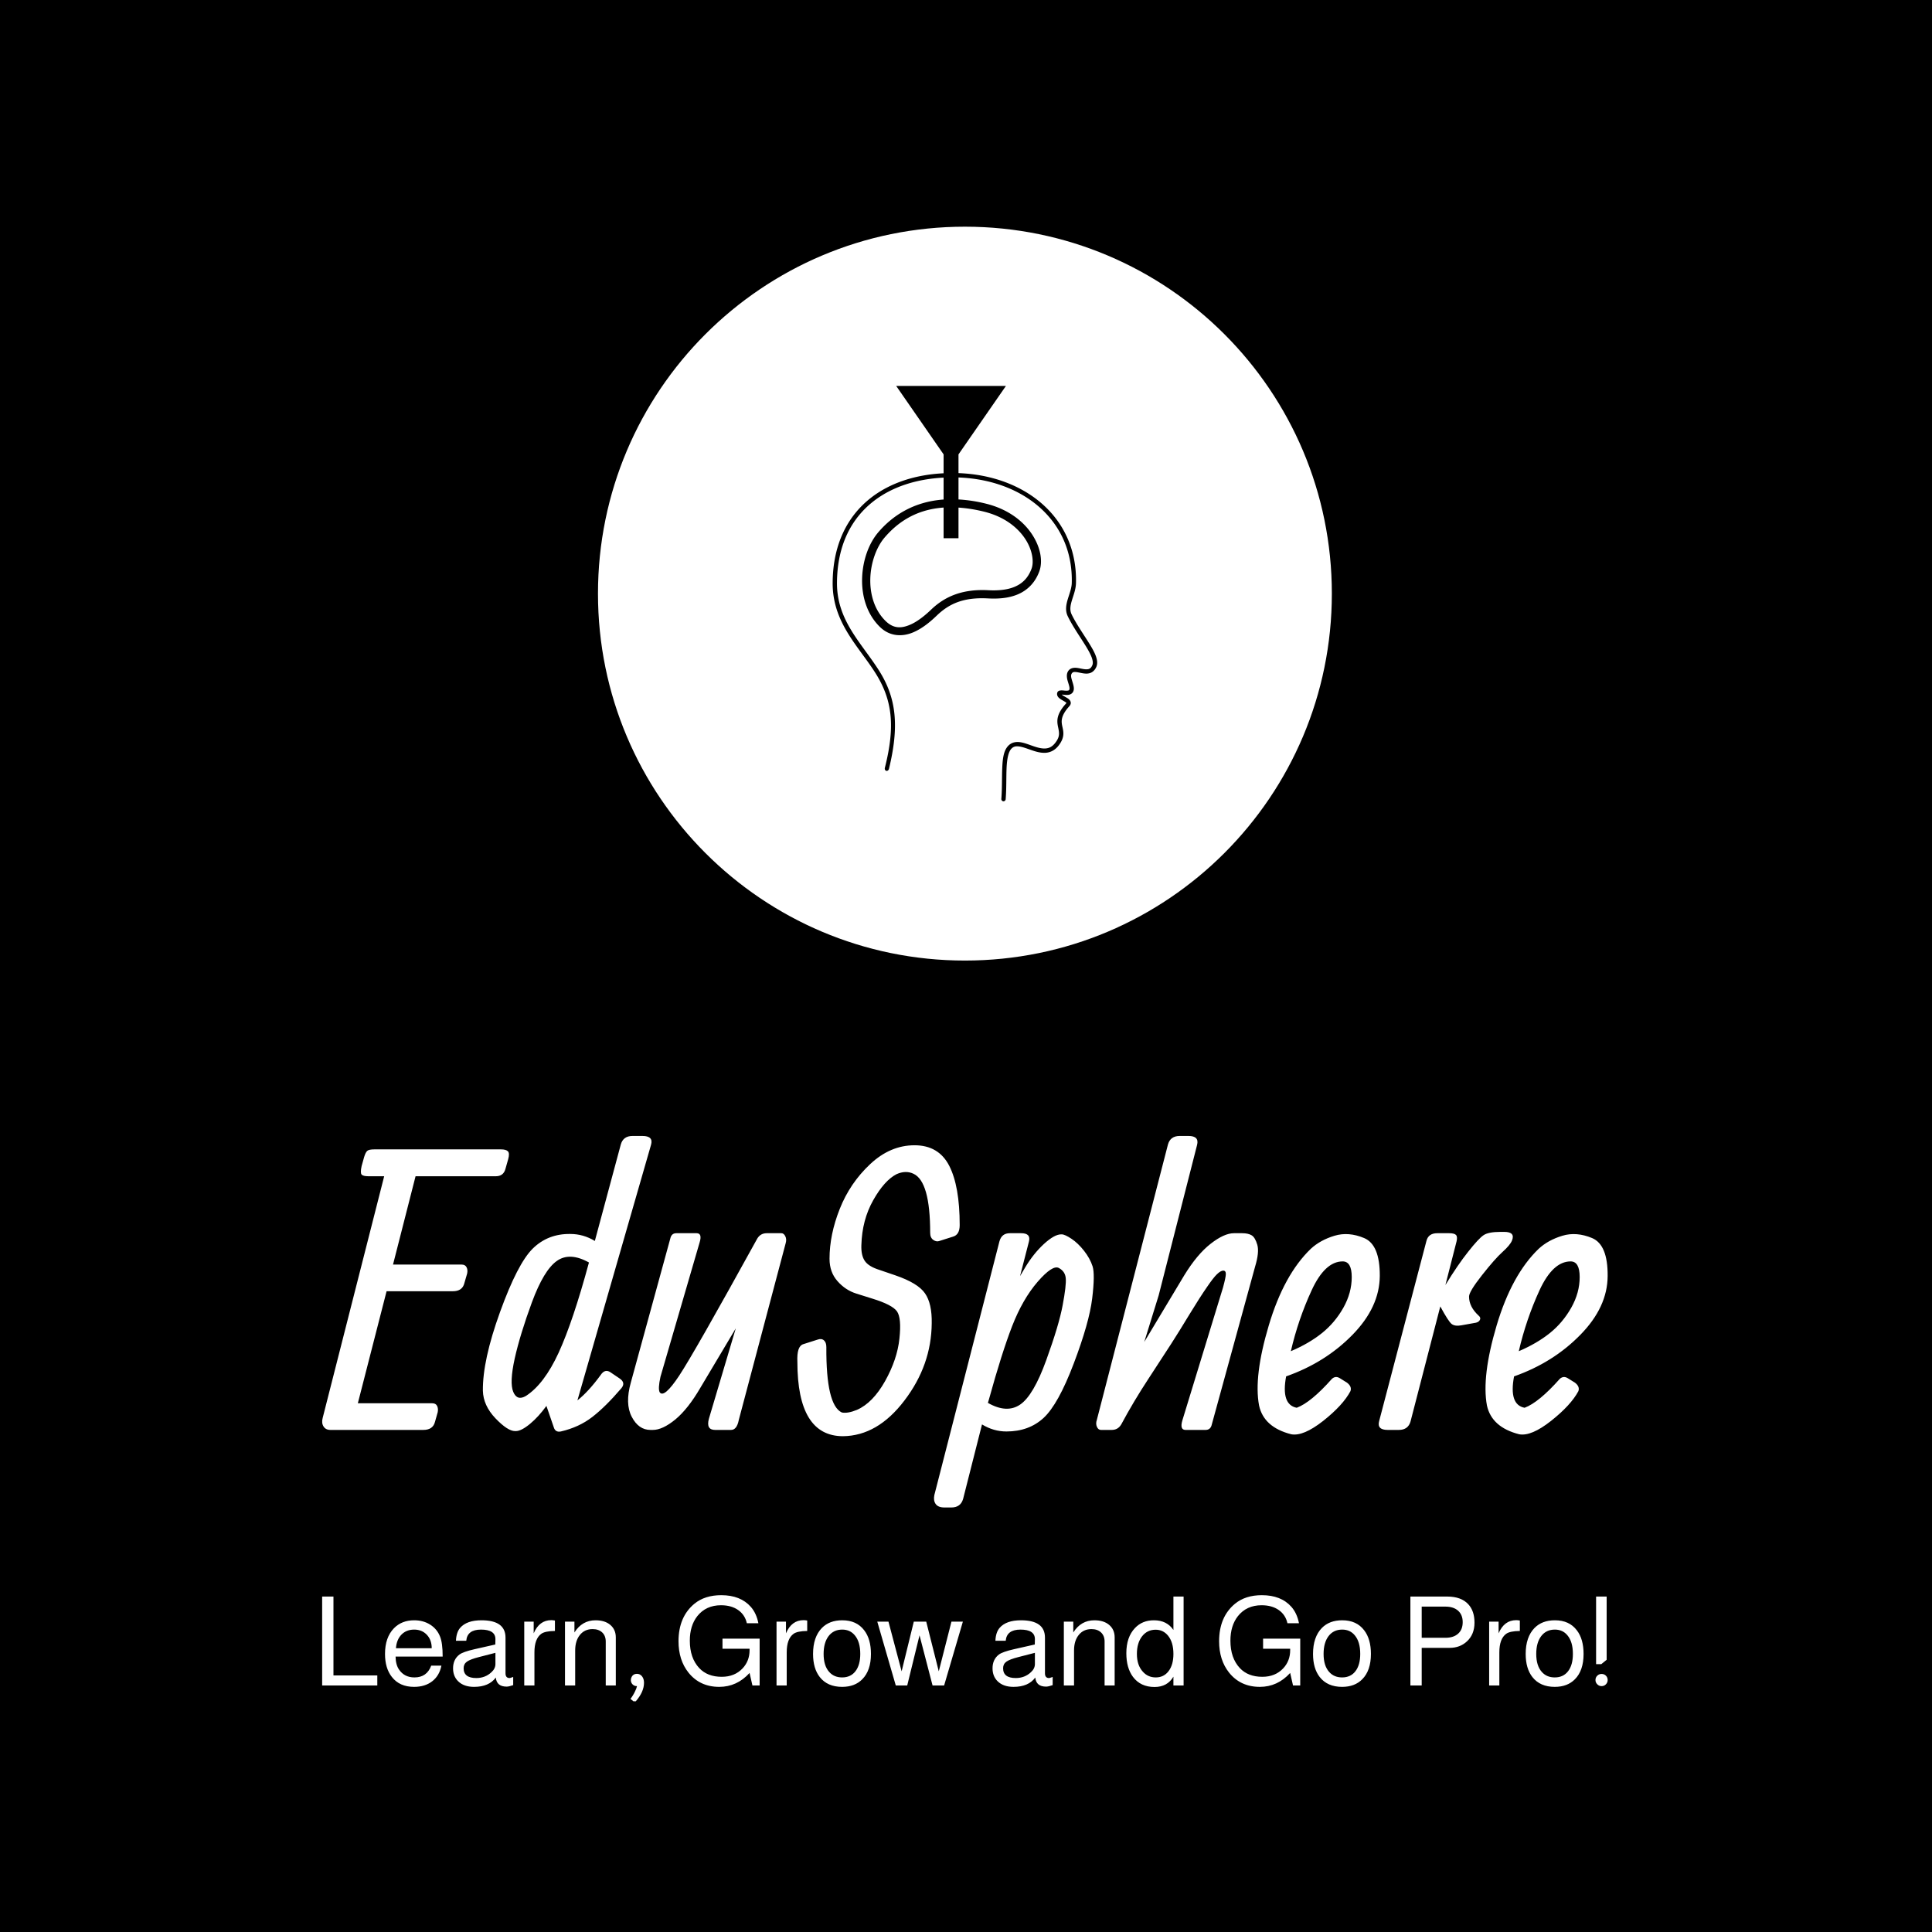 <svg xmlns="http://www.w3.org/2000/svg" version="1.1" xmlns:xlink="http://www.w3.org/1999/xlink" xmlns:svgjs="http://svgjs.dev/svgjs" width="1500" height="1500" viewBox="0 0 1500 1500"><rect width="1500" height="1500" fill="#000000"></rect><g transform="matrix(0.667,0,0,0.667,248.907,174.148)"><svg viewBox="0 0 216 248" data-background-color="#c0ff00" preserveAspectRatio="xMidYMid meet" height="1722" width="1500" xmlns="http://www.w3.org/2000/svg" xmlns:xlink="http://www.w3.org/1999/xlink"><g id="tight-bounds" transform="matrix(1,0,0,1,0.236,0.4)"><svg viewBox="0 0 215.528 247.2" height="247.2" width="215.528"><g><svg viewBox="0 0 395.52 453.643" height="247.2" width="215.528"><g transform="matrix(1,0,0,1,0,279.731)"><svg viewBox="0 0 395.52 173.911" height="173.911" width="395.52"><g id="textblocktransform"><svg viewBox="0 0 395.52 173.911" height="173.911" width="395.52" id="textblock"><g><svg viewBox="0 0 395.52 114.292" height="114.292" width="395.52"><g transform="matrix(1,0,0,1,0,0)"><svg width="395.52" viewBox="-0.554 -37.94 165.915 47.95" height="114.292" data-palette-color="#183d24"><path d="M12.5 0L12.5 0 0.51 0Q-0.1 0-0.38-0.45-0.66-0.9-0.49-1.54L-0.49-1.54 7.45-32.74 5.44-32.74Q4.71-32.74 4.53-32.97 4.35-33.2 4.54-34.06L4.54-34.06 4.86-35.21Q5.05-35.84 5.27-36.02 5.49-36.21 6.2-36.21L6.2-36.21 22.51-36.21Q23.19-36.21 23.43-35.95 23.66-35.69 23.46-34.96L23.46-34.96 23.1-33.69Q22.85-32.74 21.85-32.74L21.85-32.74 11.5-32.74 8.59-21.34 17.46-21.34Q17.9-21.34 18.08-21 18.26-20.65 18.16-20.19L18.16-20.19 17.8-18.95Q17.55-17.9 16.31-17.9L16.31-17.9 7.76-17.9 4.05-3.44 13.65-3.44Q14.11-3.44 14.28-3.1 14.45-2.76 14.36-2.29L14.36-2.29 14.01-1.05Q13.75 0 12.5 0ZM33.88-21.61L33.88-21.61Q31.39-23 29.72-21.8 28.05-20.61 26.52-16.48 25-12.35 24.3-9.23 23.61-6.1 24.11-4.91 24.61-3.71 25.75-4.39L25.75-4.39Q28.1-5.91 29.97-9.97 31.83-14.04 33.88-21.61ZM41.89-36.79L41.89-36.79 32.39-3.81Q33.84-4.96 35.4-7.1L35.4-7.1Q35.94-7.91 36.64-7.45L36.64-7.45 37.84-6.64Q38.64-6.1 38.08-5.4L38.08-5.4Q36.03-3 34.31-1.67 32.59-0.34 30.25 0.2L30.25 0.2Q29.54 0.34 29.34-0.34L29.34-0.34 28.39-3.1Q27.39-1.71 26.27-0.78 25.14 0.15 24.44 0.15L24.44 0.15 24.34 0.15Q23.39 0.15 21.81-1.5 20.24-3.15 20.19-5.05L20.19-5.05Q20.14-8.96 22.4-15.21 24.66-21.46 26.62-23.4 28.59-25.34 31.49-25.29L31.49-25.29Q33.15-25.29 34.64-24.39L34.64-24.39 37.99-36.84Q38.3-37.94 39.5-37.94L39.5-37.94 40.79-37.94Q42.23-37.94 41.89-36.79ZM49.36-1.44L52.83-13.11 48.26-5.44Q46.67-2.71 45.03-1.35 43.38 0 42.13 0L42.13 0 41.82 0Q40.28 0 39.4-1.7 38.52-3.39 39.28-6.1L39.28-6.1 44.38-24.71Q44.53-25.39 45.16-25.39L45.16-25.39 47.77-25.39Q48.53-25.39 48.16-24.19L48.16-24.19 43.11-6.86Q42.77-5.3 43.01-4.86L43.01-4.86Q43.57-4.05 45.53-7.01 47.48-9.96 55.61-24.71L55.61-24.71Q56.03-25.39 56.83-25.39L56.83-25.39 58.71-25.39Q59.03-25.39 59.22-25 59.42-24.61 59.27-24.1L59.27-24.1 53.22-1.29Q52.97 0 52.22 0L52.22 0 50.17 0Q48.97 0 49.36-1.44L49.36-1.44ZM81.73-26.44L81.73-26.44Q81.73-25.2 80.88-24.95L80.88-24.95 79.12-24.39Q78.73-24.24 78.33-24.52 77.92-24.8 77.92-25.44L77.92-25.44Q77.92-32.06 75.77-33.06L75.77-33.06Q74.77-33.54 73.58-33.01L73.58-33.01Q72.01-32.2 70.57-29.65 69.13-27.1 69.04-23.85L69.04-23.85Q68.99-22.56 69.47-21.83 69.96-21.09 71.38-20.65L71.38-20.65 73.43-19.95Q76.34-18.95 77.25-17.63 78.17-16.31 78.12-13.75L78.12-13.75Q78.07-8.35 74.6-3.8 71.14 0.76 66.67 0.81L66.67 0.81Q60.78 0.81 60.78-8.79L60.78-8.79Q60.69-10.79 61.52-11.06L61.52-11.06 63.37-11.65Q63.88-11.84 64.2-11.57 64.52-11.3 64.52-10.69L64.52-10.69Q64.47-3.2 66.52-2.25L66.52-2.25Q67.28-2.1 68.47-2.59L68.47-2.59Q70.52-3.49 72.1-6.3 73.67-9.11 73.95-11.78 74.24-14.45 73.63-15.31 73.01-16.16 70.48-16.94L70.48-16.94 68.38-17.6Q66.98-18.04 65.96-19.2 64.93-20.36 64.93-22.09L64.93-22.09Q64.93-25.2 66.25-28.53 67.57-31.86 70.17-34.3 72.77-36.74 75.9-36.74 79.02-36.74 80.38-34.09 81.73-31.45 81.73-26.44ZM85.51-3.96L85.37-3.49Q87.81-2.1 89.53-3.27 91.25-4.44 92.9-9 94.55-13.55 95.02-16.1 95.5-18.65 95.42-19.56 95.35-20.46 94.53-20.9 93.72-21.34 91.79-19.12 89.86-16.89 88.5-13.4 87.15-9.91 85.51-3.96L85.51-3.96ZM90.66-24.29L90.66-24.29 89.52-19.85 90.2-21Q91.25-22.75 92.6-24 93.96-25.24 94.81-25.24L94.81-25.24 94.91-25.24Q95.3-25.24 96.16-24.67 97.01-24.1 97.78-23.12 98.55-22.14 98.88-21.12 99.21-20.09 98.83-16.97 98.45-13.84 96.45-8.57 94.45-3.3 92.56-1.55 90.66 0.2 87.76 0.2L87.76 0.2Q86.1 0.2 84.61-0.71L84.61-0.71 82.17 8.91Q81.85 10.01 80.65 10.01L80.65 10.01 79.75 10.01Q78.95 10.01 78.63 9.56 78.31 9.11 78.46 8.4L78.46 8.4 86.86-24.34Q87.15-25.39 88.2-25.39L88.2-25.39 89.66-25.39Q90.96-25.39 90.66-24.29ZM101.35 0L101.35 0 99.96 0Q99.62 0 99.44-0.4 99.26-0.81 99.43-1.29L99.43-1.29 108.61-36.84Q108.92-37.94 110.12-37.94L110.12-37.94 111.27-37.94Q112.66-37.94 112.37-36.79L112.37-36.79 107.41-17.36 105.55-11.35 110.71-19.95Q112.37-22.66 114.11-24.02 115.86-25.39 117.13-25.39L117.13-25.39 118.18-25.39Q118.96-25.39 119.41-25.12 119.86-24.85 120.14-23.9 120.42-22.95 119.86-21.09L119.86-21.09 114.27-0.71Q114.12 0 113.46 0L113.46 0 110.88 0Q110.12 0 110.46-1.2L110.46-1.2 115.71-18.36Q116.08-19.7 116.08-20.13 116.08-20.56 115.75-20.56 115.42-20.56 114.94-20.1 114.47-19.65 113.66-18.46L113.66-18.46Q112.71-17.09 111.39-14.92 110.07-12.74 109.05-11.15 108.02-9.55 106.09-6.6 104.16-3.66 102.58-0.71L102.58-0.71Q102.16 0 101.35 0ZM123.86-6.91L123.86-6.91Q123.18-3.25 125.23-2.86L125.23-2.86Q127.06-3.54 129.77-6.59L129.77-6.59Q130.23-7.01 130.77-6.69L130.77-6.69 131.72-6.1Q132.38-5.59 132.16-5L132.16-5Q131.21-3.2 128.65-1.17 126.08 0.85 124.52 0.56L124.52 0.56Q120.98-0.34 120.37-3.15L120.37-3.15Q119.66-6.91 121.62-13.48 123.57-20.04 127.06-23.39L127.06-23.39Q128.28-24.51 130.1-25.06 131.92-25.61 133.94-24.76 135.97-23.9 135.95-19.87 135.92-15.84 132.42-12.27 128.92-8.69 123.86-6.91ZM124.47-10.16L124.47-10.16Q126.82-11.16 128.49-12.5 130.16-13.84 131.25-15.77 132.33-17.7 132.33-19.73 132.33-21.75 131.16-21.75L131.16-21.75Q128.87-21.75 127.15-18.01 125.42-14.26 124.47-10.16ZM145.86-24.34L144.42-18.7Q146-21.29 147.36-23 148.71-24.71 149.34-25.13 149.96-25.56 151.52-25.56L151.52-25.56 152.01-25.56Q153.47-25.56 153.01-24.44L153.01-24.44Q152.77-23.85 151.79-22.97 150.81-22.09 149.14-19.97 147.47-17.85 147.47-17.21L147.47-17.21Q147.47-15.89 148.71-14.75L148.71-14.75Q149.01-14.5 148.88-14.22 148.76-13.94 148.37-13.84L148.37-13.84 146.47-13.5Q145.66-13.35 145.23-13.67 144.81-13.99 143.76-15.94L143.76-15.94 139.92-1.1Q139.61 0 138.41 0L138.41 0 136.97 0Q135.55 0 135.87-1.15L135.87-1.15 141.97-24.39Q142.22-25.39 143.37-25.39L143.37-25.39 144.9-25.39Q145.56-25.39 145.78-25.17 146-24.95 145.86-24.34L145.86-24.34ZM153.28-6.91L153.28-6.91Q152.59-3.25 154.64-2.86L154.64-2.86Q156.47-3.54 159.18-6.59L159.18-6.59Q159.65-7.01 160.19-6.69L160.19-6.69 161.14-6.1Q161.8-5.59 161.58-5L161.58-5Q160.62-3.2 158.06-1.17 155.5 0.85 153.94 0.56L153.94 0.56Q150.4-0.34 149.78-3.15L149.78-3.15Q149.08-6.91 151.03-13.48 152.98-20.04 156.47-23.39L156.47-23.39Q157.69-24.51 159.51-25.06 161.33-25.61 163.36-24.76 165.39-23.9 165.36-19.87 165.34-15.84 161.83-12.27 158.33-8.69 153.28-6.91ZM153.89-10.16L153.89-10.16Q156.23-11.16 157.9-12.5 159.57-13.84 160.66-15.77 161.75-17.7 161.75-19.73 161.75-21.75 160.58-21.75L160.58-21.75Q158.28-21.75 156.56-18.01 154.84-14.26 153.89-10.16Z" opacity="1" transform="matrix(1,0,0,1,0,0)" fill="#ffffff" class="wordmark-text-0" data-fill-palette-color="primary" id="text-0"></path></svg></g></svg></g><g transform="matrix(1,0,0,1,0,141.273)"><svg viewBox="0 0 395.52 32.638" height="32.638" width="395.52"><g transform="matrix(1,0,0,1,0,0)"><svg width="395.52" viewBox="3.95 -36.35 517.4 42.7" height="32.638" data-palette-color="#183d24"><path d="M3.95-35.8L8.5-35.8 8.5-4.05 26.15-4.05 26.15 0 3.95 0 3.95-35.8ZM52.45-11.8L52.45-11.65 33.5-11.65Q33.55-8.35 34.9-6.4L34.9-6.4Q37.05-3.25 41.1-3.25L41.1-3.25Q46.1-3.25 47.85-8L47.85-8 51.95-8Q51.15-3.95 48.25-1.7 45.35 0.55 40.95 0.55L40.95 0.55Q35.1 0.55 32-3.45L32-3.45Q29.25-6.95 29.25-12.7L29.25-12.7Q29.25-19.35 32.85-23.05L32.85-23.05Q36-26.25 41-26.25L41-26.25Q44.65-26.25 47.42-24.5 50.2-22.75 51.4-19.7L51.4-19.7Q52.45-17.1 52.45-11.8L52.45-11.8ZM33.65-15L48.05-15Q48.05-18.35 46.07-20.43 44.1-22.5 41-22.5L41-22.5Q37.85-22.5 35.87-20.48 33.9-18.45 33.65-15L33.65-15ZM80.84-3.45L80.84-3.45 80.84-0.15Q79.14 0.45 78.19 0.45L78.19 0.45Q74.19 0.45 73.84-3.2L73.84-3.2Q71.09 0.55 65.09 0.55L65.09 0.55Q60.95 0.55 58.64-1.75L58.64-1.75Q56.64-3.75 56.64-6.9L56.64-6.9Q56.64-10.5 59.2-12.45L59.2-12.45Q60.64-13.55 65.25-14.6L65.25-14.6 73.64-16.5 73.69-18.65Q73.69-22.5 67.89-22.5L67.89-22.5Q62.34-22.5 61.95-18L61.95-18 57.8-18Q57.95-21.4 59.49-23.2L59.49-23.2Q62.14-26.25 68.09-26.25L68.09-26.25Q77.75-26.25 77.75-19.25L77.75-19.25 77.75-4.9Q77.75-3 79.39-3L79.39-3Q79.59-3 80.44-3.3L80.44-3.3Q80.75-3.4 80.84-3.45ZM73.69-8.65L73.69-13.15 67.09-11.45Q63.55-10.55 62.22-9.6 60.89-8.65 60.89-6.95L60.89-6.95Q60.89-3 66-3L66-3Q69.59-3 72.09-5.35L72.09-5.35Q73.69-6.8 73.69-8.65L73.69-8.65ZM85.29 0L85.29-25.7 89.09-25.7 89.09-21Q91.34-26.3 96.19-26.3L96.19-26.3Q96.79-26.3 97.64-26.15L97.64-26.15 97.64-21.95Q93.64-21.9 92.14-20.8L92.14-20.8Q89.39-18.8 89.39-13.35L89.39-13.35 89.39 0 85.29 0ZM101.69 0L101.69-25.7 105.49-25.7 105.49-21.35Q108.59-26.25 113.99-26.25L113.99-26.25Q117.74-26.25 119.94-24.38 122.14-22.5 122.14-19.35L122.14-19.35 122.14 0 118.09 0 118.09-17.7Q118.09-20 116.67-21.35 115.24-22.7 112.79-22.7L112.79-22.7Q109.59-22.7 107.69-20.35 105.79-18 105.79-14.1L105.79-14.1 105.79 0 101.69 0ZM130.69 0.2L130.69 0.2Q130.69 0.2 130.64 0.25L130.64 0.25 130.59 0.25Q129.59 0.25 128.91-0.43 128.24-1.1 128.19-2.1L128.19-2.1Q128.19-2.85 128.54-3.5L128.54-3.5Q129.19-4.7 130.64-4.7L130.64-4.7Q131.89-4.7 132.69-3.7 133.49-2.7 133.49-1.1L133.49-1.1Q133.49 2.55 130.19 6.35L130.19 6.35 129.24 6.35 128.04 5.4Q129.09 4.05 129.89 2.35L129.89 2.35Q130.44 1.3 130.69 0.2ZM165.08-18.85L180.03-18.85 180.03 0 177.13 0 175.98-5.05Q170.88 0.55 163.78 0.55L163.78 0.55Q155.98 0.55 151.38-5.2L151.38-5.2Q147.38-10.25 147.38-17.8L147.38-17.8Q147.38-27.65 153.83-32.95L153.83-32.95Q158.03-36.35 164.58-36.35L164.58-36.35Q172.33-36.35 176.48-31.65L176.48-31.65Q178.73-29.1 179.53-25.05L179.53-25.05 174.88-25.05Q174.13-28.45 171.38-30.38 168.63-32.3 164.48-32.3L164.48-32.3Q158.43-32.3 154.93-27.9L154.93-27.9Q151.93-24.05 151.93-18.05L151.93-18.05Q151.93-11.05 155.73-7L155.73-7Q159.03-3.5 164.78-3.5L164.78-3.5Q169.98-3.5 173.18-6.9L173.18-6.9Q175.98-9.9 175.98-14.2L175.98-14.2 175.98-14.8 165.08-14.8 165.08-18.85ZM186.83 0L186.83-25.7 190.63-25.7 190.63-21Q192.88-26.3 197.73-26.3L197.73-26.3Q198.33-26.3 199.18-26.15L199.18-26.15 199.18-21.95Q195.18-21.9 193.68-20.8L193.68-20.8Q190.93-18.8 190.93-13.35L190.93-13.35 190.93 0 186.83 0ZM213.28-26.25L213.28-26.25Q219.08-26.25 222.13-22.2L222.13-22.2Q224.83-18.7 224.83-12.7L224.83-12.7Q224.83-6 221.33-2.5L221.33-2.5Q218.33 0.55 213.23 0.55L213.23 0.55Q207.33 0.55 204.23-3.4L204.23-3.4Q201.53-6.85 201.53-12.7L201.53-12.7Q201.53-19.5 205.08-23.15L205.08-23.15Q208.13-26.25 213.28-26.25ZM213.28-22.5L213.28-22.5Q209.78-22.5 207.78-19.88 205.78-17.25 205.78-12.7L205.78-12.7Q205.78-7.95 208.03-5.45L208.03-5.45Q209.98-3.25 213.23-3.25L213.23-3.25Q216.68-3.25 218.6-5.75 220.53-8.25 220.53-12.7L220.53-12.7Q220.53-17.6 218.33-20.2L218.33-20.2Q216.43-22.5 213.28-22.5ZM261.83-25.7L254.28 0 249.63 0 244.38-20.2 239.43 0 234.83 0 227.38-25.7 231.88-25.7 237.18-5.7 242.08-25.7 247.08-25.7 252.13-5.7 257.23-25.7 261.83-25.7ZM297.97-3.45L297.97-3.45 297.97-0.15Q296.27 0.45 295.32 0.45L295.32 0.45Q291.32 0.45 290.97-3.2L290.97-3.2Q288.22 0.55 282.22 0.55L282.22 0.55Q278.07 0.55 275.77-1.75L275.77-1.75Q273.77-3.75 273.77-6.9L273.77-6.9Q273.77-10.5 276.32-12.45L276.32-12.45Q277.77-13.55 282.37-14.6L282.37-14.6 290.77-16.5 290.82-18.65Q290.82-22.5 285.02-22.5L285.02-22.5Q279.47-22.5 279.07-18L279.07-18 274.92-18Q275.07-21.4 276.62-23.2L276.62-23.2Q279.27-26.25 285.22-26.25L285.22-26.25Q294.87-26.25 294.87-19.25L294.87-19.25 294.87-4.9Q294.87-3 296.52-3L296.52-3Q296.72-3 297.57-3.3L297.57-3.3Q297.87-3.4 297.97-3.45ZM290.82-8.65L290.82-13.15 284.22-11.45Q280.67-10.55 279.35-9.6 278.02-8.65 278.02-6.95L278.02-6.95Q278.02-3 283.12-3L283.12-3Q286.72-3 289.22-5.35L289.22-5.35Q290.82-6.8 290.82-8.65L290.82-8.65ZM302.47 0L302.47-25.7 306.27-25.7 306.27-21.35Q309.37-26.25 314.77-26.25L314.77-26.25Q318.52-26.25 320.72-24.38 322.92-22.5 322.92-19.35L322.92-19.35 322.92 0 318.87 0 318.87-17.7Q318.87-20 317.44-21.35 316.02-22.7 313.57-22.7L313.57-22.7Q310.37-22.7 308.47-20.35 306.57-18 306.57-14.1L306.57-14.1 306.57 0 302.47 0ZM346.57-35.8L350.67-35.8 350.67 0 346.57 0 346.57-3.55Q344.12 0.6 338.97 0.6L338.97 0.6Q333.32 0.6 330.27-3.5L330.27-3.5Q327.62-7.1 327.62-13L327.62-13Q327.62-19.45 331.07-23.1L331.07-23.1Q334.02-26.25 338.72-26.25L338.72-26.25Q343.92-26.25 346.57-22.35L346.57-22.35 346.57-35.8ZM339.42-22.45L339.42-22.45Q336.02-22.45 333.94-19.78 331.87-17.1 331.87-12.7L331.87-12.7Q331.87-8.15 334.27-5.55L334.27-5.55Q336.32-3.25 339.47-3.25L339.47-3.25Q342.72-3.25 344.64-5.8 346.57-8.35 346.57-12.7L346.57-12.7Q346.57-17.45 344.37-20.1L344.37-20.1Q342.42-22.45 339.42-22.45ZM382.66-18.85L397.61-18.85 397.61 0 394.71 0 393.56-5.05Q388.46 0.55 381.36 0.55L381.36 0.55Q373.56 0.55 368.96-5.2L368.96-5.2Q364.96-10.25 364.96-17.8L364.96-17.8Q364.96-27.65 371.41-32.95L371.41-32.95Q375.61-36.35 382.16-36.35L382.16-36.35Q389.91-36.35 394.06-31.65L394.06-31.65Q396.31-29.1 397.11-25.05L397.11-25.05 392.46-25.05Q391.71-28.45 388.96-30.38 386.21-32.3 382.06-32.3L382.06-32.3Q376.01-32.3 372.51-27.9L372.51-27.9Q369.51-24.05 369.51-18.05L369.51-18.05Q369.51-11.05 373.31-7L373.31-7Q376.61-3.5 382.36-3.5L382.36-3.5Q387.56-3.5 390.76-6.9L390.76-6.9Q393.56-9.9 393.56-14.2L393.56-14.2 393.56-14.8 382.66-14.8 382.66-18.85ZM414.51-26.25L414.51-26.25Q420.31-26.25 423.36-22.2L423.36-22.2Q426.06-18.7 426.06-12.7L426.06-12.7Q426.06-6 422.56-2.5L422.56-2.5Q419.56 0.55 414.46 0.55L414.46 0.55Q408.56 0.55 405.46-3.4L405.46-3.4Q402.76-6.85 402.76-12.7L402.76-12.7Q402.76-19.5 406.31-23.15L406.31-23.15Q409.36-26.25 414.51-26.25ZM414.51-22.5L414.51-22.5Q411.01-22.5 409.01-19.88 407.01-17.25 407.01-12.7L407.01-12.7Q407.01-7.95 409.26-5.45L409.26-5.45Q411.21-3.25 414.46-3.25L414.46-3.25Q417.91-3.25 419.83-5.75 421.76-8.25 421.76-12.7L421.76-12.7Q421.76-17.6 419.56-20.2L419.56-20.2Q417.66-22.5 414.51-22.5ZM457.75-15.15L446.5-15.15 446.5 0 441.95 0 441.95-35.8 456.75-35.8Q462.4-35.8 465.25-32.7L465.25-32.7Q467.75-30 467.75-25.3L467.75-25.3Q467.75-20.55 464.7-17.75L464.7-17.75Q461.9-15.15 457.75-15.15L457.75-15.15ZM446.5-31.75L446.5-19.2 456.05-19.2Q459.3-19.2 461.15-20.85 463-22.5 463-25.5L463-25.5Q463-28.45 461.15-30.1 459.3-31.75 456.05-31.75L456.05-31.75 446.5-31.75ZM473.65 0L473.65-25.7 477.45-25.7 477.45-21Q479.7-26.3 484.55-26.3L484.55-26.3Q485.15-26.3 486-26.15L486-26.15 486-21.95Q482-21.9 480.5-20.8L480.5-20.8Q477.75-18.8 477.75-13.35L477.75-13.35 477.75 0 473.65 0ZM500.1-26.25L500.1-26.25Q505.9-26.25 508.95-22.2L508.95-22.2Q511.65-18.7 511.65-12.7L511.65-12.7Q511.65-6 508.15-2.5L508.15-2.5Q505.15 0.55 500.05 0.55L500.05 0.55Q494.15 0.55 491.05-3.4L491.05-3.4Q488.35-6.85 488.35-12.7L488.35-12.7Q488.35-19.5 491.9-23.15L491.9-23.15Q494.95-26.25 500.1-26.25ZM500.1-22.5L500.1-22.5Q496.6-22.5 494.6-19.88 492.6-17.25 492.6-12.7L492.6-12.7Q492.6-7.95 494.85-5.45L494.85-5.45Q496.8-3.25 500.05-3.25L500.05-3.25Q503.5-3.25 505.42-5.75 507.35-8.25 507.35-12.7L507.35-12.7Q507.35-17.6 505.15-20.2L505.15-20.2Q503.25-22.5 500.1-22.5ZM516.69-35.8L520.94-35.8 520.94-10.35 518.79-8.6 516.69-8.6 516.69-35.8ZM518.89-4.65L518.89-4.65Q519.94-4.65 520.64-3.95 521.35-3.25 521.35-2.2L521.35-2.2Q521.35-1.2 520.64-0.48 519.94 0.25 518.89 0.25L518.89 0.25Q517.89 0.25 517.17-0.48 516.44-1.2 516.44-2.2L516.44-2.2Q516.44-3.25 517.17-3.95 517.89-4.65 518.89-4.65Z" opacity="1" transform="matrix(1,0,0,1,0,0)" fill="#ffffff" class="slogan-text-1" data-fill-palette-color="secondary" id="text-1"></path></svg></g></svg></g></svg></g></svg></g><g transform="matrix(1,0,0,1,84.876,0)"><svg viewBox="0 0 225.768 225.768" height="225.768" width="225.768"><g><svg></svg></g><g id="icon-0"><svg viewBox="0 0 225.768 225.768" height="225.768" width="225.768"><g><path d="M0 112.884c0-62.344 50.54-112.884 112.884-112.884 62.344 0 112.884 50.54 112.884 112.884 0 62.344-50.54 112.884-112.884 112.884-62.344 0-112.884-50.54-112.884-112.884zM112.884 215.461c56.652 0 102.577-45.925 102.577-102.577 0-56.652-45.925-102.577-102.577-102.577-56.652 0-102.577 45.925-102.577 102.577 0 56.652 45.925 102.577 102.577 102.577z" data-fill-palette-color="accent" fill="#ffffff" stroke="transparent"></path><ellipse rx="111.755" ry="111.755" cx="112.884" cy="112.884" fill="#ffffff" stroke="transparent" stroke-width="0" fill-opacity="1" data-fill-palette-color="accent"></ellipse></g><g transform="matrix(1,0,0,1,72.196,48.993)"><svg viewBox="0 0 81.375 127.782" height="127.782" width="81.375"><g><svg xmlns="http://www.w3.org/2000/svg" viewBox="21.344 5 57.313 89.998" x="0" y="0" height="127.782" width="81.375" class="icon-dxe-0" data-fill-palette-color="quaternary" id="dxe-0"><path d="M35.11 5L45.382 19.83V23.924C39.383 24.214 33.846 25.944 29.592 29.274 24.59 33.188 21.392 39.301 21.344 47.645 21.294 56.231 26.877 61.316 30.58 67.154 34.29 73.004 34.947 78.698 32.654 87.75 32.587 88.014 32.7 88.33 32.964 88.396 33.23 88.463 33.48 88.238 33.544 87.973 35.773 78.769 35.205 72.684 31.369 66.637 27.572 60.65 22.234 55.823 22.281 47.647 22.328 39.535 25.376 33.758 30.161 30.013 34.216 26.838 39.555 25.154 45.382 24.864V29.61C38.616 30.095 34.119 33.341 31.256 36.678 29.156 39.125 27.857 42.795 27.729 46.588 27.599 50.38 28.673 54.338 31.533 57.168 33.796 59.407 36.583 59.328 38.8 58.388 41.014 57.45 42.849 55.766 43.934 54.728 46.61 52.166 49.739 50.757 54.988 51.037 57.118 51.151 59.364 51.022 61.378 50.193 63.395 49.365 65.152 47.78 66.105 45.223 66.938 42.983 66.394 39.94 64.518 37.115 62.642 34.291 59.368 31.697 54.58 30.512A32 32 0 0 0 48.611 29.594V24.832C55.631 25.092 61.847 27.422 66.264 31.372 70.692 35.33 73.332 40.905 73.154 47.694 73.124 48.851 72.647 50.008 72.29 51.201S71.684 53.656 72.29 54.906C73.341 57.08 74.911 59.294 76.092 61.203 76.682 62.158 77.174 63.027 77.452 63.771 77.727 64.516 77.782 65.092 77.622 65.477 77.388 66.04 77.137 66.242 76.809 66.34 76.479 66.437 76.015 66.405 75.523 66.316 75.032 66.228 74.522 66.091 73.993 66.068S72.852 66.173 72.462 66.662C72.153 67.05 72.072 67.516 72.092 67.945 72.112 68.375 72.22 68.772 72.338 69.156S72.578 69.92 72.635 70.216 72.673 70.706 72.609 70.835C72.558 70.939 72.498 70.974 72.314 71.008 72.131 71.04 71.86 71.034 71.572 71.008 71.285 70.98 70.99 70.944 70.684 70.982 70.53 71.002 70.35 71.035 70.189 71.18 70.028 71.324 69.962 71.572 69.97 71.773 69.984 72.236 70.292 72.545 70.586 72.762S71.2 73.144 71.475 73.305C71.748 73.465 71.955 73.617 71.992 73.674 72.011 73.702 72.016 73.682 72.018 73.674 72.018 73.666 71.994 73.714 71.918 73.799 70.9 74.92 70.388 75.832 70.166 76.662S70.042 78.204 70.166 78.811C70.29 79.417 70.419 79.939 70.386 80.465 70.355 80.99 70.176 81.569 69.55 82.367 68.864 83.24 68.168 83.514 67.375 83.553S65.696 83.348 64.781 83.033 62.928 82.336 62.016 82.195C61.103 82.055 60.154 82.201 59.424 82.935 58.398 83.969 58.179 85.703 58.09 87.75S58.077 92.2 57.893 94.492A0.49 0.49 0 0 0 58.324 94.998 0.49 0.49 0 0 0 58.83 94.566C59.02 92.202 58.94 89.794 59.027 87.801S59.424 84.249 60.09 83.578C60.588 83.076 61.115 83.017 61.867 83.133 62.62 83.249 63.518 83.6 64.461 83.923 65.404 84.249 66.41 84.54 67.424 84.49S69.463 83.99 70.289 82.936C71 82.029 71.282 81.233 71.326 80.516 71.37 79.798 71.193 79.199 71.078 78.639 70.964 78.078 70.906 77.556 71.078 76.91S71.658 75.466 72.61 74.416C72.77 74.239 72.9 74.03 72.932 73.799A0.92 0.92 0 0 0 72.783 73.182C72.568 72.849 72.246 72.666 71.943 72.488S71.333 72.147 71.13 71.996C71.054 71.94 71.004 71.916 71.055 71.896 71.178 71.851 71.284 71.904 71.475 71.922 71.777 71.95 72.132 71.986 72.486 71.922 72.841 71.858 73.25 71.655 73.45 71.254 73.648 70.854 73.623 70.438 73.55 70.044 73.475 69.653 73.339 69.249 73.229 68.884 73.117 68.517 73.019 68.178 73.006 67.896 72.993 67.615 73.056 67.413 73.203 67.23 73.374 67.014 73.561 66.966 73.943 66.982 74.326 67 74.841 67.132 75.377 67.23 75.913 67.325 76.477 67.399 77.055 67.229 77.632 67.057 78.173 66.6 78.488 65.846 78.788 65.126 78.658 64.304 78.34 63.45 78.023 62.598 77.486 61.685 76.883 60.71 75.676 58.757 74.128 56.576 73.129 54.512 72.674 53.572 72.838 52.607 73.178 51.475 73.518 50.342 74.03 49.1 74.066 47.72 74.251 40.676 71.497 34.807 66.881 30.68 62.27 26.558 55.829 24.153 48.61 23.89V19.83L58.887 5zM45.382 31.35V38H48.61V31.36C50.311 31.47 52.147 31.743 54.152 32.24 58.54 33.326 61.41 35.65 63.037 38.1 64.665 40.55 64.981 43.142 64.437 44.602 63.645 46.732 62.342 47.873 60.704 48.547S57.07 49.367 55.084 49.262C49.462 48.962 45.664 50.612 42.704 53.443 41.656 54.443 39.926 55.977 38.103 56.75S34.553 57.653 32.784 55.902C30.355 53.502 29.39 50.065 29.505 46.648S30.85 39.882 32.606 37.838C35.24 34.768 39.168 31.786 45.382 31.35" fill="#000000" data-fill-palette-color="quaternary"></path></svg></g></svg></g></svg></g></svg></g><g></g></svg></g><defs></defs></svg><rect width="215.528" height="247.2" fill="none" stroke="none" visibility="hidden"></rect></g></svg></g></svg>